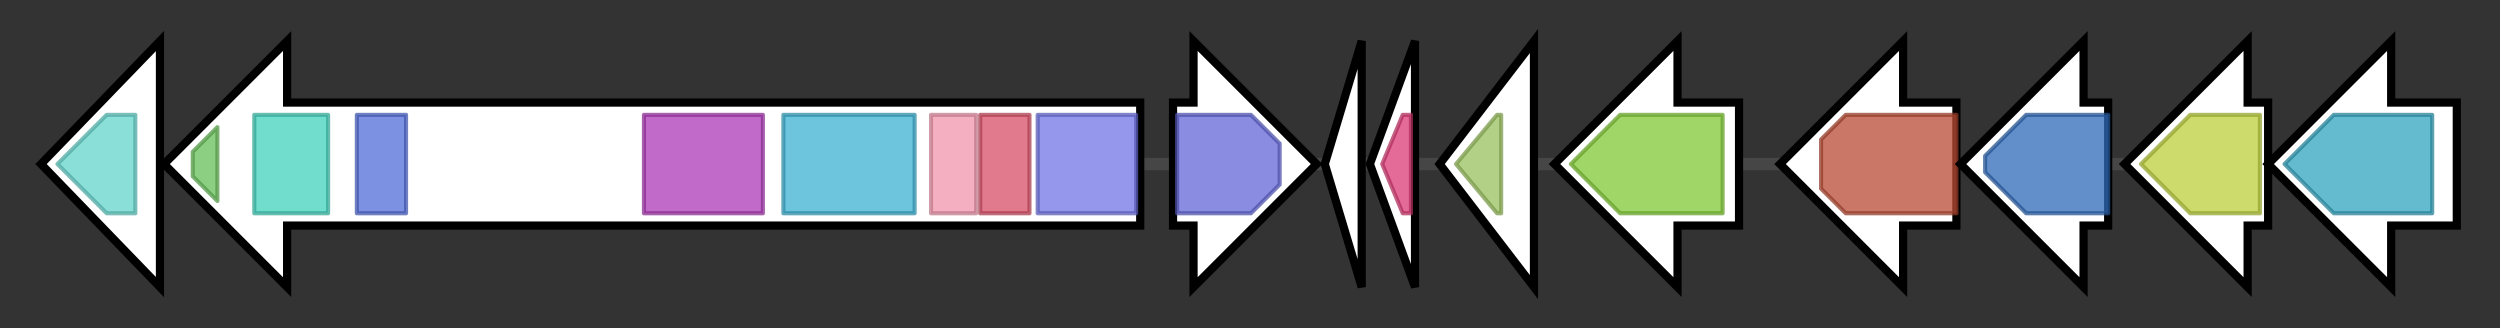 <svg version="1.1" baseProfile="full" xmlns="http://www.w3.org/2000/svg" width="609.533" height="80">
	<rect width="100%" height="100%" fill="#333333" stroke="none"/>
	<g>
		<line x1="10" y1="40.0" x2="599.533" y2="40.0" style="stroke:rgb(70,70,70); stroke-width:3 "/>
		<g>
			<title> (ctg2993_1)</title>
			<polygon class=" (ctg2993_1)" points="10,40 39,10 39,70" fill="rgb(255,255,255)" fill-opacity="1.0" stroke="rgb(0,0,0)" stroke-width="2"  />
			<g>
				<title>NAD_binding_4 (PF07993)
"Male sterility protein"</title>
				<polygon class="PF07993" points="14,40 26,28 33,28 33,52 26,52" stroke-linejoin="round" width="23" height="24" fill="rgb(100,212,204)" stroke="rgb(80,169,163)" stroke-width="1" opacity="0.75" />
			</g>
		</g>
		<g>
			<title> (ctg2993_2)</title>
			<polygon class=" (ctg2993_2)" points="278,25 70,25 70,10 40,40 70,70 70,55 278,55" fill="rgb(255,255,255)" fill-opacity="1.0" stroke="rgb(0,0,0)" stroke-width="2"  />
			<g>
				<title>PP-binding (PF00550)
"Phosphopantetheine attachment site"</title>
				<polygon class="PF00550" points="47,37 53,31 53,49 47,43" stroke-linejoin="round" width="6" height="24" fill="rgb(103,191,88)" stroke="rgb(82,152,70)" stroke-width="1" opacity="0.75" />
			</g>
			<g>
				<title>KR (PF08659)
"KR domain"</title>
				<rect class="PF08659" x="62" y="28" stroke-linejoin="round" width="18" height="24" fill="rgb(66,209,188)" stroke="rgb(52,167,150)" stroke-width="1" opacity="0.75" />
			</g>
			<g>
				<title>ADH_zinc_N (PF00107)
"Zinc-binding dehydrogenase"</title>
				<rect class="PF00107" x="87" y="28" stroke-linejoin="round" width="12" height="24" fill="rgb(81,108,215)" stroke="rgb(64,86,172)" stroke-width="1" opacity="0.75" />
			</g>
			<g>
				<title>PS-DH (PF14765)
"Polyketide synthase dehydratase"</title>
				<rect class="PF14765" x="157" y="28" stroke-linejoin="round" width="29" height="24" fill="rgb(173,56,182)" stroke="rgb(138,44,145)" stroke-width="1" opacity="0.75" />
			</g>
			<g>
				<title>Acyl_transf_1 (PF00698)
"Acyl transferase domain"</title>
				<rect class="PF00698" x="191" y="28" stroke-linejoin="round" width="32" height="24" fill="rgb(59,176,209)" stroke="rgb(47,140,167)" stroke-width="1" opacity="0.75" />
			</g>
			<g>
				<title>KAsynt_C_assoc (PF16197)
"Ketoacyl-synthetase C-terminal extension"</title>
				<rect class="PF16197" x="227" y="28" stroke-linejoin="round" width="11" height="24" fill="rgb(240,150,172)" stroke="rgb(192,120,137)" stroke-width="1" opacity="0.75" />
			</g>
			<g>
				<title>Ketoacyl-synt_C (PF02801)
"Beta-ketoacyl synthase, C-terminal domain"</title>
				<rect class="PF02801" x="239" y="28" stroke-linejoin="round" width="12" height="24" fill="rgb(215,78,102)" stroke="rgb(172,62,81)" stroke-width="1" opacity="0.75" />
			</g>
			<g>
				<title>ketoacyl-synt (PF00109)
"Beta-ketoacyl synthase, N-terminal domain"</title>
				<rect class="PF00109" x="253" y="28" stroke-linejoin="round" width="24" height="24" fill="rgb(112,116,228)" stroke="rgb(89,92,182)" stroke-width="1" opacity="0.75" />
			</g>
		</g>
		<g>
			<title> (ctg2993_3)</title>
			<polygon class=" (ctg2993_3)" points="286,25 291,25 291,10 321,40 291,70 291,55 286,55" fill="rgb(255,255,255)" fill-opacity="1.0" stroke="rgb(0,0,0)" stroke-width="2"  />
			<g>
				<title>Epimerase (PF01370)
"NAD dependent epimerase/dehydratase family"</title>
				<polygon class="PF01370" points="287,28 305,28 312,35 312,45 305,52 287,52" stroke-linejoin="round" width="25" height="24" fill="rgb(98,102,214)" stroke="rgb(78,81,171)" stroke-width="1" opacity="0.75" />
			</g>
		</g>
		<g>
			<title> (ctg2993_4)</title>
			<polygon class=" (ctg2993_4)" points="323,40 332,10 332,70" fill="rgb(255,255,255)" fill-opacity="1.0" stroke="rgb(0,0,0)" stroke-width="2"  />
		</g>
		<g>
			<title> (ctg2993_5)</title>
			<polygon class=" (ctg2993_5)" points="334,40 345,10 345,70" fill="rgb(255,255,255)" fill-opacity="1.0" stroke="rgb(0,0,0)" stroke-width="2"  />
			<g>
				<title>STAS (PF01740)
"STAS domain"</title>
				<polygon class="PF01740" points="337,40 342,28 344,28 344,52 342,52" stroke-linejoin="round" width="10" height="24" fill="rgb(219,58,116)" stroke="rgb(175,46,92)" stroke-width="1" opacity="0.75" />
			</g>
		</g>
		<g>
			<title> (ctg2993_6)</title>
			<polygon class=" (ctg2993_6)" points="351,40 374,10 374,70" fill="rgb(255,255,255)" fill-opacity="1.0" stroke="rgb(0,0,0)" stroke-width="2"  />
			<g>
				<title>Oxidored_molyb (PF00174)
"Oxidoreductase molybdopterin binding domain"</title>
				<polygon class="PF00174" points="355,40 365,28 366,28 366,52 365,52" stroke-linejoin="round" width="14" height="24" fill="rgb(152,193,93)" stroke="rgb(121,154,74)" stroke-width="1" opacity="0.75" />
			</g>
		</g>
		<g>
			<title> (ctg2993_7)</title>
			<polygon class=" (ctg2993_7)" points="424,25 409,25 409,10 379,40 409,70 409,55 424,55" fill="rgb(255,255,255)" fill-opacity="1.0" stroke="rgb(0,0,0)" stroke-width="2"  />
			<g>
				<title>Alginate_exp (PF13372)
"Alginate export"</title>
				<polygon class="PF13372" points="383,40 395,28 420,28 420,52 395,52" stroke-linejoin="round" width="40" height="24" fill="rgb(128,200,52)" stroke="rgb(102,160,41)" stroke-width="1" opacity="0.75" />
			</g>
		</g>
		<g>
			<title> (ctg2993_8)</title>
			<polygon class=" (ctg2993_8)" points="477,25 464,25 464,10 434,40 464,70 464,55 477,55" fill="rgb(255,255,255)" fill-opacity="1.0" stroke="rgb(0,0,0)" stroke-width="2"  />
			<g>
				<title>Amino_oxidase (PF01593)
"Flavin containing amine oxidoreductase"</title>
				<polygon class="PF01593" points="444,34 450,28 477,28 477,52 450,52 444,46" stroke-linejoin="round" width="33" height="24" fill="rgb(184,74,52)" stroke="rgb(147,59,41)" stroke-width="1" opacity="0.75" />
			</g>
		</g>
		<g>
			<title> (ctg2993_9)</title>
			<polygon class=" (ctg2993_9)" points="514,25 508,25 508,10 478,40 508,70 508,55 514,55" fill="rgb(255,255,255)" fill-opacity="1.0" stroke="rgb(0,0,0)" stroke-width="2"  />
			<g>
				<title>Ferrochelatase (PF00762)
"Ferrochelatase"</title>
				<polygon class="PF00762" points="484,38 494,28 514,28 514,52 494,52 484,42" stroke-linejoin="round" width="30" height="24" fill="rgb(46,104,183)" stroke="rgb(36,83,146)" stroke-width="1" opacity="0.75" />
			</g>
		</g>
		<g>
			<title> (ctg2993_10)</title>
			<polygon class=" (ctg2993_10)" points="553,25 548,25 548,10 518,40 548,70 548,55 553,55" fill="rgb(255,255,255)" fill-opacity="1.0" stroke="rgb(0,0,0)" stroke-width="2"  />
			<g>
				<title>URO-D (PF01208)
"Uroporphyrinogen decarboxylase (URO-D)"</title>
				<polygon class="PF01208" points="522,40 534,28 551,28 551,52 534,52" stroke-linejoin="round" width="33" height="24" fill="rgb(186,206,58)" stroke="rgb(148,164,46)" stroke-width="1" opacity="0.75" />
			</g>
		</g>
		<g>
			<title> (ctg2993_11)</title>
			<polygon class=" (ctg2993_11)" points="599,25 583,25 583,10 553,40 583,70 583,55 599,55" fill="rgb(255,255,255)" fill-opacity="1.0" stroke="rgb(0,0,0)" stroke-width="2"  />
			<g>
				<title>Aminotran_3 (PF00202)
"Aminotransferase class-III"</title>
				<polygon class="PF00202" points="557,40 569,28 593,28 593,52 569,52" stroke-linejoin="round" width="39" height="24" fill="rgb(49,163,189)" stroke="rgb(39,130,151)" stroke-width="1" opacity="0.75" />
			</g>
		</g>
	</g>
</svg>
